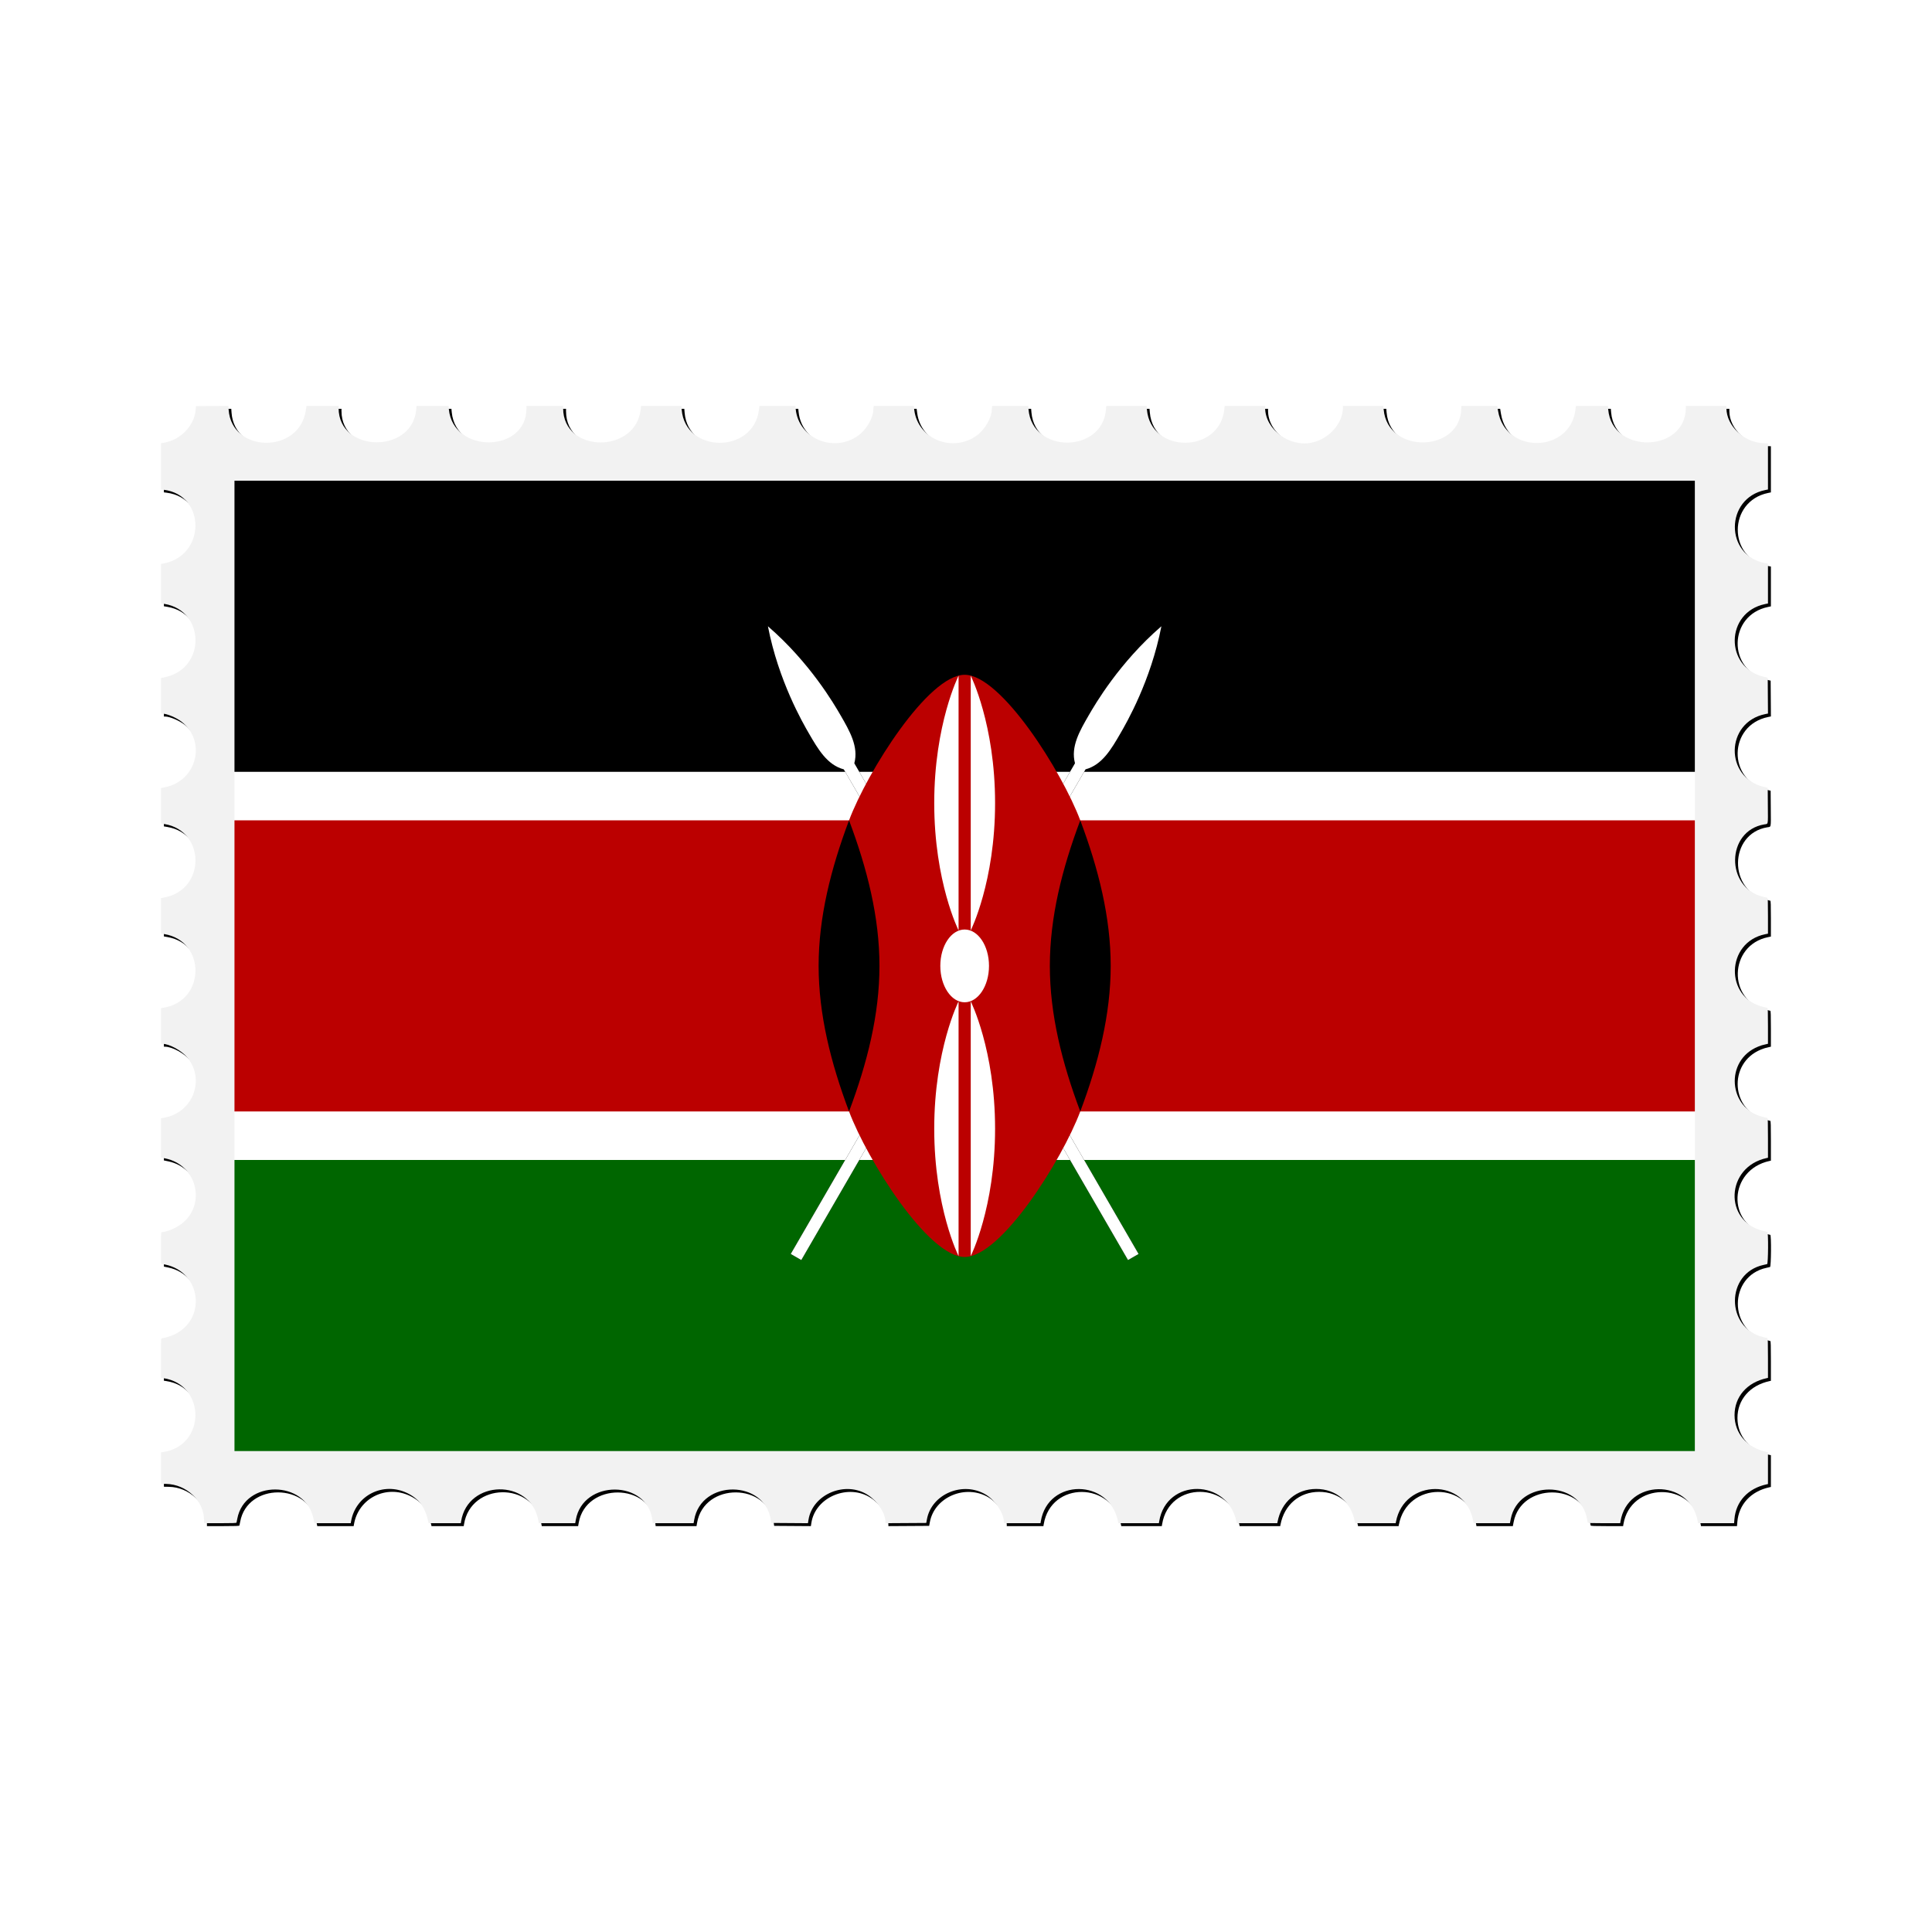 <svg:svg xmlns:svg="http://www.w3.org/2000/svg" height="3949.384" id="svg4137" version="1.1" viewBox="-301.716 -802.279 3949.384 3949.384" width="3949.384">
<svg:defs id="defs4141">
<svg:filter height="1.02" id="filter4699" style="color-interpolation-filters:sRGB" width="1.029" x="-.015" y="-.01">
<svg:feGaussianBlur id="feGaussianBlur4701" stdDeviation="13.923" />
</svg:filter>
</svg:defs>
<svg:g id="g4174">
<svg:path d="m82.308 3282.2c-0.989-39.5-35.333-76.2-71.441-76.2h-4.84v-41.5-41.5h3.542c92.315 0 95.886-150.89 3.756-158.68l-7.298-0.617v-32.673-32.673l8.831-1.176c88.423-11.773 89.723-143.65 1.558-157.99l-10.386-1.7v-36.75-36.75h3.542c92.358 0 95.93-150.88 3.756-158.68l-7.298-0.617v-41.353-41.353h3.542c32.139 0 63.994-28.277 71.534-63.5 9.82-45.9-27.203-95.5-71.26-95.5h-3.816v-41.362-41.362l6.75-0.684c91.162-9.234 91.652-150.57 0.548-158.27l-7.298-0.617v-41.206-41.206l7.385-0.624c90.231-7.627 90.222-150.71-0.011-158.34l-7.374-0.623v-36.728-36.728l3.125-0.625c1.719-0.344 4.337-0.625 5.818-0.625 15.126 0 39.423-14.074 50.863-29.463 36.836-49.549 8.741-120.77-50.766-128.69l-9.04-1.204v-40.703-40.703l2.25-0.603c1.238-0.332 3.796-0.609 5.686-0.617 16.181-0.064 39.8-13.527 51.767-29.507 37.492-50.063 7.612-122.91-52.954-129.09l-6.75-0.69v-36.682-36.682l8.831-1.176c89.495-11.916 88.546-150.57-1.081-157.85l-7.75-0.629v-41.214-41.214l6.33-0.649c92.07-9.5 90.76-158.69-1.395-158.69h-4.938v-37.5-37.5h5.34c91.384 0 92.718-150.07 1.41-158.65l-6.75-0.635v-32.71-32.71l7.25-0.617c91.283-7.77 88.713-158.68-2.698-158.68h-4.553v-32.79-32.79l10.298-1.633c88.403-14.023 86.169-151.44-2.561-157.54l-7.763-0.54 0.263-33.1 0.263-33.11 7.5-0.625c32.938-2.745 62.331-31.558 67.525-66.194l0.702-4.681h47.271 47.271l0.663 5.306c10.95 87.639 135.92 86.352 151.01-1.556l0.644-3.75h40.26 40.26l1.224 7.25c14.002 82.909 130.79 84.897 149.36 2.543l2.21-9.793h36.299 36.299v2.34c0 9.679 8.594 29.835 17.328 40.644 40.863 50.564 120.38 29.68 133.36-35.025l1.59-7.959h36.163 36.163l1.224 7.25c14.148 83.778 133.05 84.479 149.82 0.884l1.6-8.134h36.154 36.154l1.222 7.125c14.55 84.85 135.48 84.23 150.28-0.77l1.1-6.355h36.397 36.397v2.312c0 14.445 13.656 39.571 27.915 51.362 45.258 37.423 112.93 11.535 123.15-47.106l1.1-6.568h40.172 40.172l1.791 8.75c13.295 64.937 94.403 84.776 134.14 32.81 8.203-10.728 16.523-30.729 16.523-39.72 0-1.749 1.6-1.84 32.3-1.84h32.275l1.719 8.352c15.164 73.667 111.24 86.001 143.27 18.392 3.252-6.865 7.464-20.917 7.464-24.904 0-1.756 1.9-1.84 40.4-1.84h40.386l0.702 4.681c13.122 87.501 137.93 87.501 151.05 0l0.7-4.681 32.136 0 32.136 0 0.177 10.25c0.722 41.71 34.737 77.65 73.573 77.735l6.75 0.015v33.031c0 25.576-0.282 33.109-1.25 33.373-0.688 0.188-4.175 0.882-7.75 1.543-80.196 14.816-79.773 140.34 0.526 155.91l8.468 1.642v37.205 37.205l-3.75 0.644c-53.208 9.138-81.66 65.77-57.75 114.95 11.576 23.808 29.363 36.816 58.75 42.963l2.75 0.575v32.936 32.936l-3.75 0.595c-85.611 13.591-87.911 141.56-2.835 157.7l6.585 1.249v37.169 37.169l-6.602 1.15c-83.37 14.518-82.649 147.04 0.852 156.65l5.75 0.662v41.768 41.768l-6.75 1.173c-83.357 14.481-82.634 144.77 0.871 156.79l5.379 0.774 0.262 37.513 0.262 37.513-6.829 1.075c-52.942 8.336-80.993 76.343-50.392 122.17 13.163 19.714 37.111 35.198 54.439 35.198h2.781l-0.261 41.694-0.261 41.694-7.5 1.368c-51.829 9.456-78.704 73.815-50.328 120.53 11.652 19.182 38.186 36.718 55.558 36.718h2.77v37.455 37.455l-3.75 0.616c-88.653 14.565-87.852 141.13 1 157.99l2.75 0.522v41.436 41.436l-3.75 0.616c-89.183 14.652-87.988 140.61 1.5 158.07l2.25 0.439v41.462 41.462l-2.75 0.522c-40.865 7.752-67.25 38.754-67.25 79.016 0 40.3 26.347 71.257 67.25 79.016l2.75 0.522v41.462 41.462l-2.75 0.522c-88.901 16.865-89.702 143.42-1 157.99l3.75 0.616v37.205 37.205l-8.468 1.642c-80.17 15.548-80.594 141.31-0.526 155.92 3.575 0.652 7.062 1.34 7.75 1.528 0.968 0.265 1.25 7.788 1.25 33.328v32.986l-3.75 0.616c-86.557 14.22-88.16 140.47-2 157.48l5.75 1.135v36.785 36.785l-8.25 0.685c-36.224 3.006-62.939 27.718-71.193 65.853l-0.595 2.75h-32.462-32.462l-0.595-2.75c-8.679-40.097-37.999-65.588-75.443-65.588-37.472 0-66.758 25.46-75.443 65.588l-0.595 2.75h-40.512c-31.573 0-40.583-0.276-40.832-1.25-0.176-0.688-1.07-4.4-1.987-8.25-18.498-77.675-130.95-77.294-147.63 0.5-0.648 3.025-1.395 6.287-1.659 7.25-0.621 2.265-65.151 2.756-65.728 0.5-0.176-0.688-1.07-4.4-1.987-8.25-19.507-81.91-130.98-76.863-149.07 6.75l-0.595 2.75h-40.512c-31.547 0-40.594-0.277-40.88-1.25-0.202-0.688-1.083-4.4-1.958-8.25-16.419-72.239-116.12-79.512-143.92-10.5-2.37 5.883-3.109 8.377-5.107 17.25l-0.619 2.75h-36.512c-28.347 0-36.594-0.28-36.88-1.25-0.202-0.688-1.094-4.4-1.982-8.25-18.36-79.578-132.17-76.705-148.56 3.75l-1.171 5.75h-36.46c-28.306 0-36.543-0.28-36.828-1.25-0.202-0.688-1.091-4.375-1.977-8.194-18.104-78.1-134.98-76.566-148.1 1.944-1.394 8.344 2.751 7.556-38.214 7.262l-36.578-0.262-1.815-7.693c-19.11-80.998-132.04-79.136-148.85 2.455l-1.187 5.762-36.576-0.262-36.576-0.262-1.815-7.693c-19.112-81.007-132.04-79.154-148.84 2.443l-1.184 5.75h-40.701-40.701l-1.234-6.504c-15.555-81.999-132.26-81.41-149.18 0.754l-1.184 5.75-47.179-0.01-47.179-0.01-0.218-8.745z" filter="url(#filter4699)" id="path4689" transform="matrix(0 1 1 0 27.416 27.416)" />
<svg:path d="m3303.7 103.72c-39.592-0.989-76.244-35.333-76.244-71.442v-4.84h-41.5-41.5v3.542c0 92.315-150.89 95.886-158.68 3.756l-0.617-7.298h-32.673-32.673l-1.176 8.831c-11.773 88.423-143.65 89.723-157.99 1.558l-1.69-10.385h-36.75-36.75v3.542c0 92.358-150.88 95.93-158.68 3.756l-0.617-7.298h-41.353-41.353v3.542c0 32.139-28.277 63.994-63.5 71.534-45.882 9.821-95.5-27.203-95.5-71.259v-3.816h-41.362-41.362l-0.684 6.75c-9.234 91.163-150.57 91.652-158.27 0.548l-0.617-7.298h-41.206-41.206l-0.624 7.385c-7.627 90.231-150.71 90.222-158.34-0.011l-0.623-7.374h-36.728-36.728l-0.625 3.125c-0.344 1.719-0.625 4.337-0.625 5.818 0 15.126-14.074 39.423-29.463 50.863-49.549 36.837-120.77 8.741-128.69-50.766l-1.204-9.04h-40.703-40.703l-0.603 2.25c-0.332 1.238-0.609 3.796-0.617 5.686-0.064 16.181-13.527 39.8-29.507 51.767-50.063 37.492-122.91 7.612-129.09-52.954l-0.69-6.75h-36.682-36.682l-1.176 8.831c-11.916 89.495-150.57 88.546-157.85-1.081l-0.629-7.75h-41.214-41.214l-0.648 6.33c-9.433 92.073-158.63 90.764-158.63-1.395v-4.938h-37.5-37.5v5.34c0 91.384-150.07 92.718-158.65 1.41l-0.635-6.75h-32.71-32.71l-0.617 7.25c-7.766 91.281-158.68 88.716-158.68-2.697v-4.553h-32.79-32.79l-1.633 10.298c-14.08 88.404-151.5 86.174-157.6-2.557l-0.534-7.763-33.106 0.263-33.106 0.263-0.625 7.5c-2.745 32.939-31.558 62.331-66.194 67.525l-4.681 0.702v47.271 47.271l5.306 0.663c87.639 10.95 86.352 135.92-1.556 151.01l-3.75 0.644v40.26 40.26l7.25 1.224c82.909 14.002 84.897 130.79 2.543 149.36l-9.793 2.208v36.299 36.299h2.34c9.679 0 29.835 8.594 40.644 17.328 50.564 40.863 29.68 120.38-35.025 133.36l-7.959 1.596v36.163 36.163l7.25 1.224c83.778 14.148 84.479 133.05 0.884 149.82l-8.134 1.631v36.154 36.154l7.125 1.222c84.85 14.55 84.23 135.48-0.77 150.28l-6.355 1.107v36.397 36.397h2.312c14.445 0 39.571 13.656 51.362 27.915 37.423 45.258 11.535 112.93-47.106 123.15l-6.568 1.144v40.172 40.172l8.75 1.791c64.937 13.295 84.776 94.403 32.81 134.14-10.728 8.203-30.729 16.523-39.72 16.523-1.749 0-1.84 1.602-1.84 32.275v32.275l8.352 1.719c73.667 15.164 86.001 111.24 18.392 143.27-6.865 3.252-20.917 7.464-24.904 7.464-1.756 0-1.84 1.837-1.84 40.386v40.386l4.681 0.702c87.501 13.122 87.501 137.93 0 151.05l-4.681 0.702 0 32.136 0 32.136 10.25 0.177c41.71 0.722 77.65 34.737 77.735 73.573l0.015 6.75h33.031c25.576 0 33.109-0.282 33.373-1.25 0.188-0.688 0.882-4.175 1.543-7.75 14.816-80.196 140.34-79.773 155.91 0.526l1.642 8.468h37.205 37.205l0.644-3.75c9.138-53.208 65.77-81.66 114.95-57.75 23.808 11.576 36.816 29.363 42.963 58.75l0.575 2.75h32.936 32.936l0.595-3.75c13.591-85.611 141.56-87.911 157.7-2.835l1.249 6.585h37.169 37.169l1.15-6.602c14.518-83.37 147.04-82.649 156.65 0.852l0.662 5.75h41.768 41.768l1.173-6.75c14.481-83.357 144.77-82.634 156.79 0.871l0.774 5.379 37.513 0.262 37.513 0.262 1.075-6.829c8.336-52.942 76.343-80.993 122.17-50.392 19.714 13.163 35.198 37.111 35.198 54.439v2.781l41.694-0.261 41.694-0.261 1.368-7.5c9.456-51.829 73.815-78.704 120.53-50.328 19.182 11.652 36.718 38.186 36.718 55.558v2.77h37.455 37.455l0.616-3.75c14.565-88.653 141.13-87.852 157.99 1l0.522 2.75h41.436 41.436l0.616-3.75c14.652-89.183 140.61-87.988 158.07 1.5l0.439 2.25h41.462 41.462l0.522-2.75c7.752-40.865 38.754-67.25 79.016-67.25 40.3 0 71.257 26.347 79.016 67.25l0.522 2.75h41.462 41.462l0.522-2.75c16.865-88.901 143.42-89.702 157.99-1l0.616 3.75h37.205 37.205l1.642-8.468c15.548-80.17 141.31-80.594 155.92-0.526 0.652 3.575 1.34 7.062 1.528 7.75 0.265 0.968 7.788 1.25 33.328 1.25h32.986l0.616-3.75c14.22-86.557 140.47-88.16 157.48-2l1.135 5.75h36.785 36.785l0.685-8.25c3.006-36.224 27.718-62.939 65.853-71.193l2.75-0.595v-32.462-32.462l-2.75-0.595c-40.097-8.679-65.588-37.999-65.588-75.443 0-37.472 25.46-66.758 65.588-75.443l2.75-0.595v-40.512c0-31.573-0.276-40.583-1.25-40.832-0.688-0.176-4.4-1.07-8.25-1.987-77.675-18.498-77.294-130.95 0.5-147.63 3.025-0.648 6.287-1.395 7.25-1.659 2.265-0.621 2.756-65.151 0.5-65.728-0.688-0.176-4.4-1.07-8.25-1.987-81.91-19.507-76.863-130.98 6.75-149.07l2.75-0.595v-40.512c0-31.547-0.277-40.594-1.25-40.88-0.688-0.202-4.4-1.083-8.25-1.958-72.239-16.419-79.512-116.12-10.5-143.92 5.883-2.37 8.377-3.109 17.25-5.107l2.75-0.619v-36.512c0-28.347-0.28-36.594-1.25-36.88-0.688-0.202-4.4-1.094-8.25-1.982-79.578-18.36-76.705-132.17 3.75-148.56l5.75-1.171v-36.46c0-28.306-0.28-36.543-1.25-36.828-0.688-0.202-4.375-1.091-8.194-1.977-78.1-18.104-76.566-134.98 1.944-148.1 8.344-1.394 7.556 2.751 7.262-38.214l-0.262-36.578-7.693-1.815c-80.998-19.11-79.136-132.04 2.455-148.85l5.762-1.187-0.262-36.576-0.262-36.576-7.693-1.815c-81.007-19.112-79.154-132.04 2.443-148.84l5.75-1.184v-40.701-40.701l-6.504-1.234c-81.999-15.555-81.41-132.26 0.754-149.18l5.75-1.184-0.01-47.179-0.01-47.179-8.745-0.218z" fill="#f2f2f2" id="path4687" />
<svg:g id="g4214" transform="matrix(3.317 0 0 3.306 177.58 180.4)">
<svg:rect fill="#fff" height="600" id="rect7" width="900" x="0" y="0" />
<svg:rect height="180" id="rect9" width="900" x="0" y="0" />
<svg:rect fill="#b00" height="180" id="rect11" width="900" x="0" y="210" />
<svg:rect fill="#060" height="180" id="rect13" width="900" x="0" y="420" />
<svg:g stroke-miterlimit="10">
<svg:path d="m342.83 478.12 6.495 3.75 175.17-303.41c10.245-2.745 15.87-12.488 21.495-22.231 3.75-6.495 18.75-32.476 25.251-66.236-25.986 22.51-40.986 48.49-44.736 54.986-5.625 9.743-11.25 19.486-8.505 29.731z" id="use18" />
<svg:path d="m342.83 478.12 6.495 3.75 175.17-303.41c10.245-2.745 15.87-12.488 21.495-22.231 3.75-6.495 18.75-32.476 25.251-66.236-25.986 22.51-40.986 48.49-44.736 54.986-5.625 9.743-11.25 19.486-8.505 29.731z" fill="#fff" id="use20" />
<svg:path d="m557.17 478.12-6.495 3.75l-175.17-303.4c-10.245-2.745-15.87-12.488-21.495-22.231-3.75-6.495-18.75-32.476-25.251-66.236 25.986 22.51 40.986 48.49 44.736 54.986 5.625 9.743 11.25 19.486 8.505 29.731z" id="use4187" />
<svg:path d="m557.17 478.12-6.495 3.75l-175.17-303.4c-10.245-2.745-15.87-12.488-21.495-22.231-3.75-6.495-18.75-32.476-25.251-66.236 25.986 22.51 40.986 48.49 44.736 54.986 5.625 9.743 11.25 19.486 8.505 29.731z" fill="#fff" id="use4189" />
</svg:g>
<svg:path d="m378.75 390c11.25 30 48.75 90 71.25 90s60-60 71.25-90v-180c-11.25-30-48.75-90-71.25-90s-60 60-71.25 90z" fill="#b00" id="path24" />
<svg:path d="m521.25 390c11.25-30 18.75-60 18.75-90s-7.5-60-18.75-90c-11.25 30-18.75 60-18.75 90s7.5 60 18.75 90z" id="deco_r" />
<svg:path d="m378.75 390c-11.25-30-18.75-60-18.75-90s7.5-60 18.75-90c11.25 30 18.75 60 18.75 90s-7.5 60-18.75 90z" id="use27" />
<svg:g fill="#fff">
<svg:ellipse cx="450" cy="300" id="ellipse31" rx="15" ry="22.5" />
<svg:path d="m453.75 321.94s15 30 15 78.75-15 78.75-15 78.75z" id="deco_br" />
<svg:path d="m446.25 278.06s-15-30-15-78.75 15-78.75 15-78.75z" id="use34" />
<svg:path d="m446.25 321.94s-15 30-15 78.75 15 78.75 15 78.75z" id="use36" />
<svg:path d="m453.75 278.06s15-30 15-78.75-15-78.75-15-78.75z" id="use38" />
</svg:g>
</svg:g>
</svg:g>
</svg:svg>